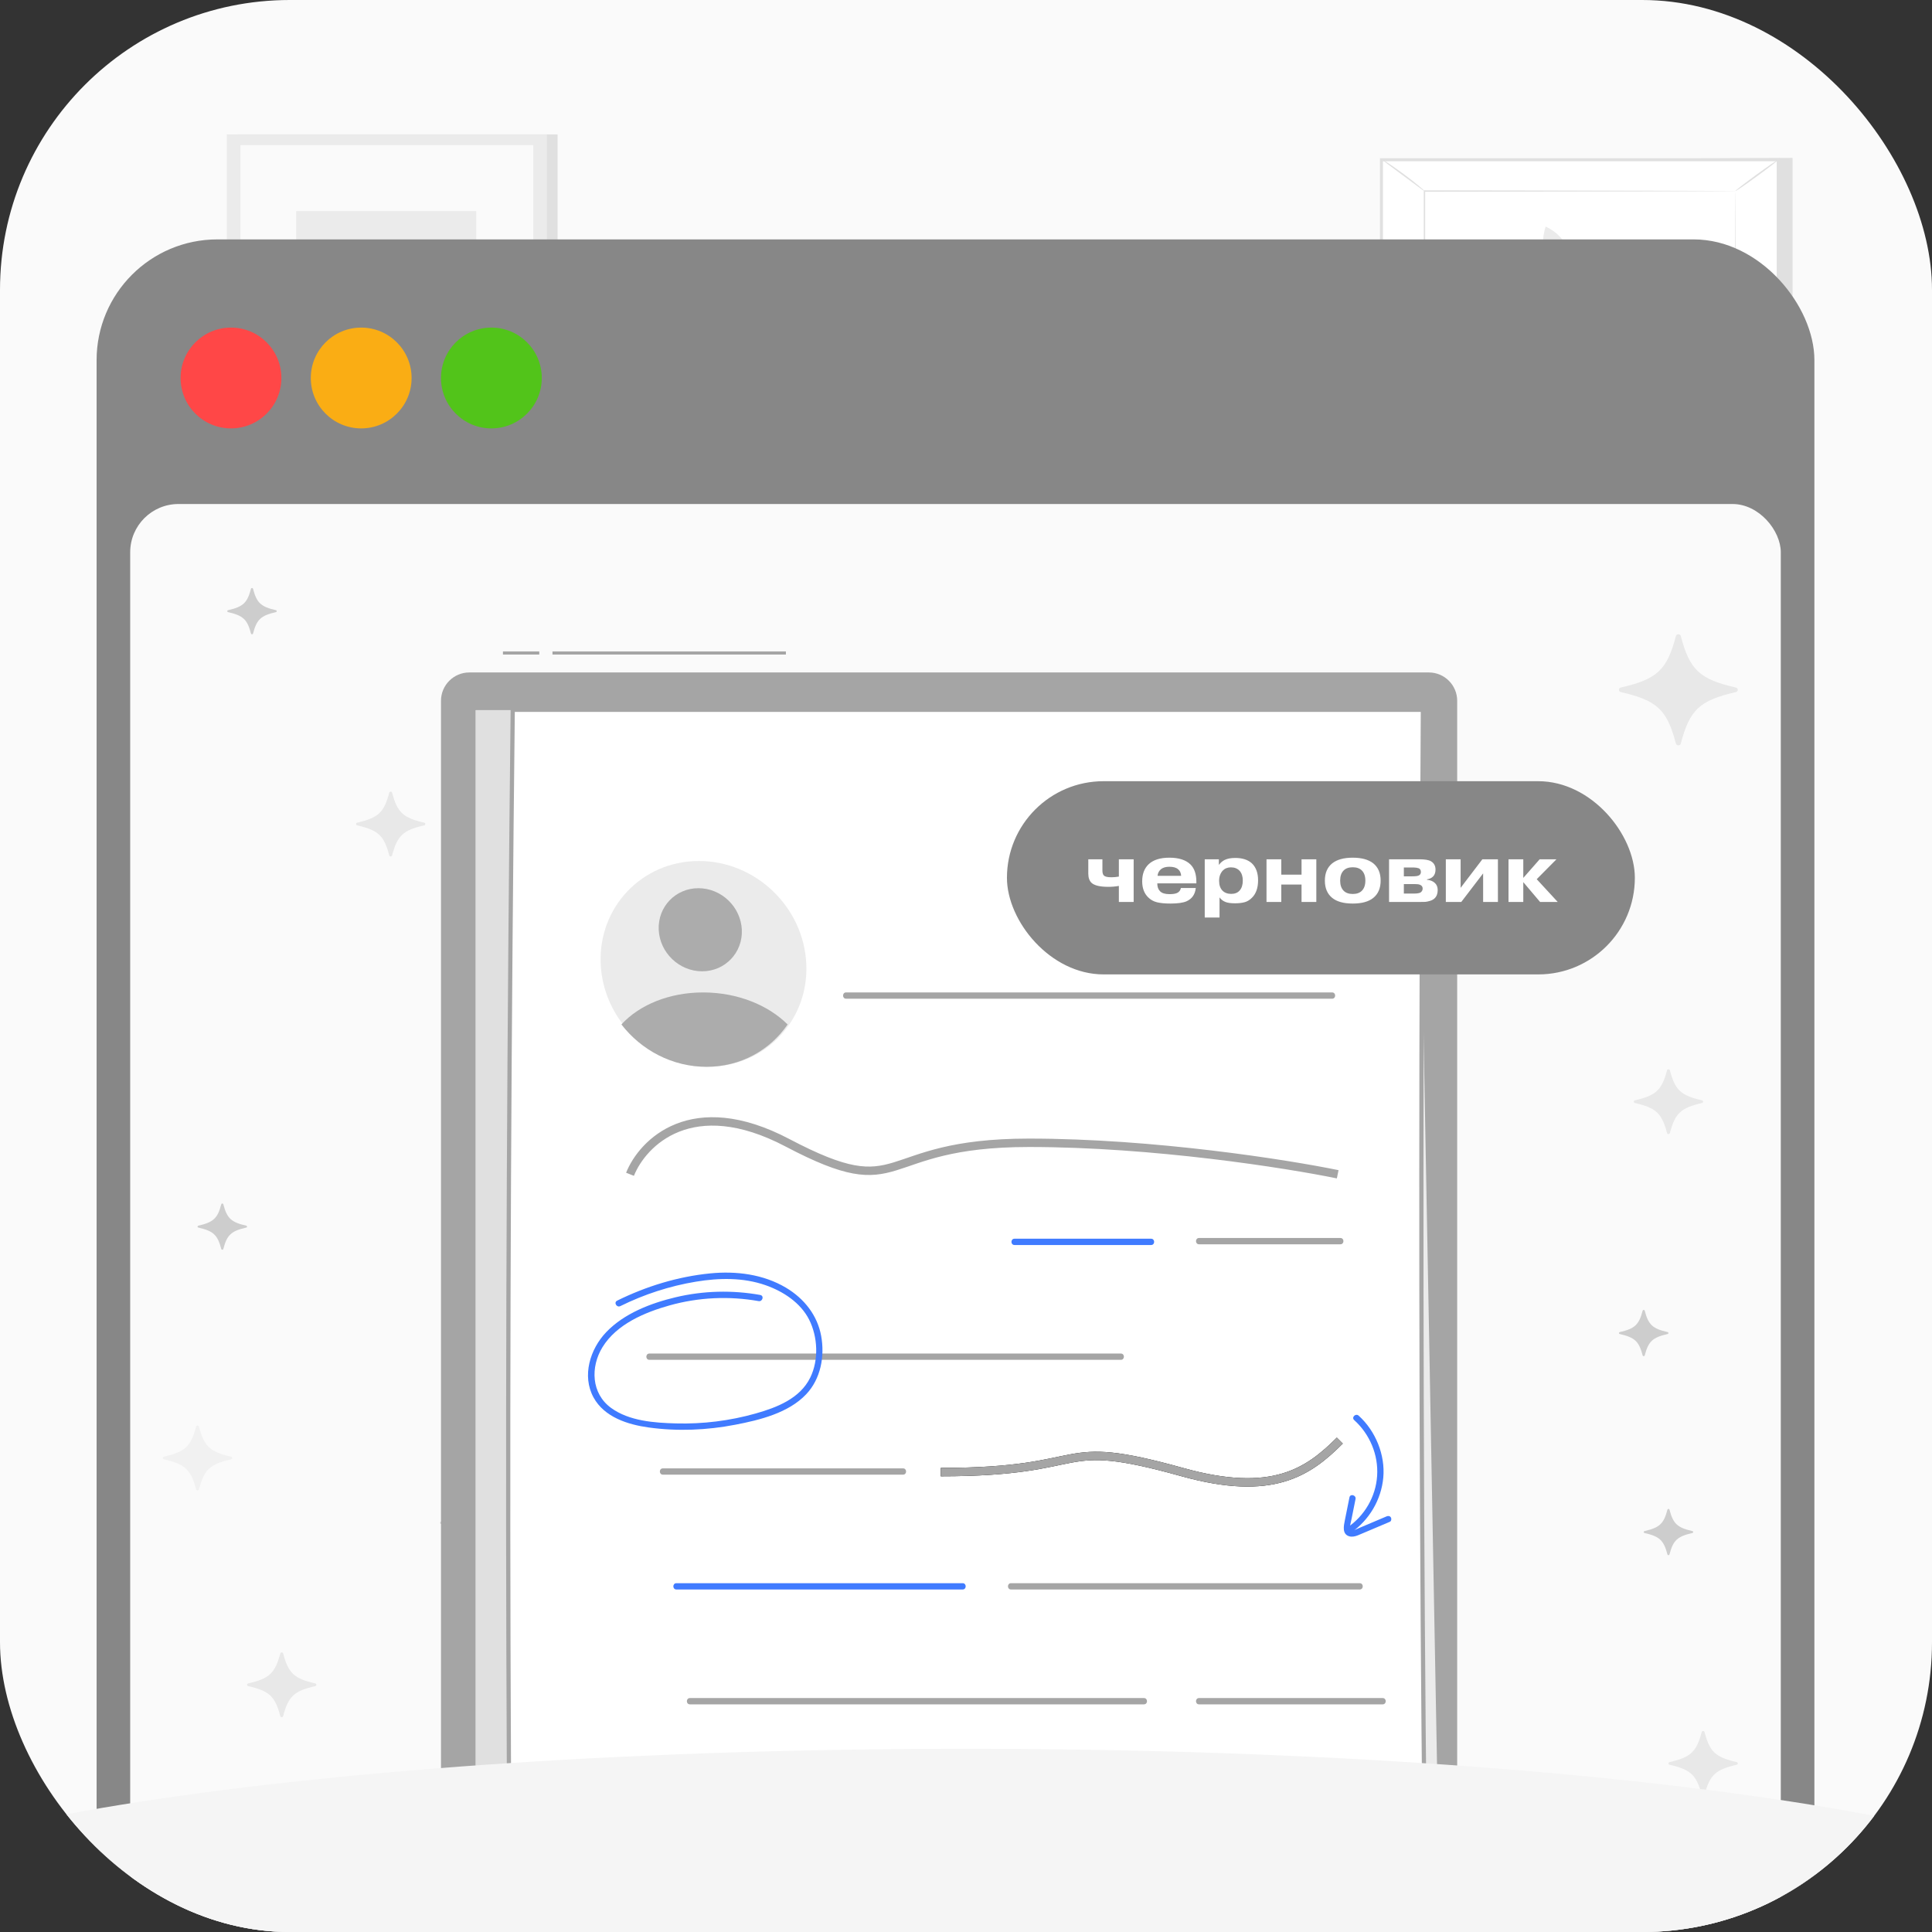 <svg width="160" height="160" viewBox="0 0 160 160" fill="none" xmlns="http://www.w3.org/2000/svg">
<rect x="0" y="0" width="160" height="160" fill="#333333" stroke="none"/>
<g clip-path="url(#clip0_78_11841)">
<rect width="160" height="160" rx="24" fill="#FAFAFA"/>
<path d="M148.454 13.078V38.489H115.59L114.406 13.257L148.454 13.078Z" fill="#E0E0E0"/>
<path d="M114.406 13.228V38.488H147.269V13.228L114.406 13.228Z" fill="white"/>
<path d="M147.394 38.613H114.281V13.101H147.394V38.613ZM114.53 38.361H147.141V13.353H114.53V38.364V38.361Z" fill="#E0E0E0"/>
<path d="M143.71 15.823H117.966V35.163H143.71V15.823Z" fill="white"/>
<path d="M143.71 15.823C143.71 15.823 143.665 15.823 143.585 15.827C143.502 15.827 143.381 15.827 143.225 15.83C142.902 15.83 142.433 15.833 141.823 15.836C140.597 15.839 138.809 15.846 136.543 15.852C132.016 15.859 125.586 15.868 117.969 15.881L118.026 15.823C118.026 21.626 118.03 28.21 118.033 35.16L117.969 35.096C127.556 35.099 136.444 35.106 143.713 35.109L143.659 35.163C143.671 29.319 143.681 24.489 143.687 21.119C143.694 19.433 143.697 18.113 143.7 17.207C143.7 16.758 143.703 16.413 143.707 16.177C143.707 15.945 143.713 15.82 143.713 15.82C143.713 15.82 143.716 15.935 143.719 16.165C143.719 16.397 143.723 16.738 143.726 17.185C143.726 18.084 143.732 19.401 143.739 21.084C143.745 24.464 143.754 29.303 143.767 35.16V35.214H143.713C136.444 35.218 127.556 35.221 117.969 35.227H117.905V35.163C117.905 28.21 117.908 21.623 117.911 15.823V15.763H117.969C125.605 15.776 132.044 15.785 136.581 15.792C138.841 15.798 140.626 15.804 141.849 15.808C142.455 15.808 142.921 15.814 143.24 15.814C143.394 15.814 143.512 15.814 143.595 15.817C143.675 15.817 143.713 15.82 143.713 15.82L143.71 15.823Z" fill="#E0E0E0"/>
<path d="M114.406 13.168C114.406 13.168 114.63 13.286 114.962 13.509C115.294 13.732 115.75 14.051 116.245 14.414C116.74 14.778 117.174 15.122 117.484 15.38C117.793 15.639 117.975 15.808 117.966 15.82C117.953 15.836 117.752 15.69 117.429 15.45C117.069 15.183 116.641 14.867 116.168 14.516C115.696 14.166 115.268 13.847 114.91 13.579C114.591 13.337 114.396 13.177 114.409 13.165L114.406 13.168Z" fill="#E0E0E0"/>
<path d="M147.269 13.229C147.292 13.257 146.51 13.863 145.53 14.58C144.546 15.298 143.732 15.856 143.71 15.827C143.688 15.798 144.467 15.193 145.45 14.475C146.433 13.758 147.247 13.2 147.266 13.229H147.269Z" fill="#E0E0E0"/>
<path d="M143.579 35.163C143.604 35.138 144.447 35.858 145.469 36.777C146.487 37.695 147.295 38.46 147.269 38.489C147.244 38.514 146.401 37.794 145.379 36.876C144.361 35.957 143.553 35.192 143.579 35.163Z" fill="#E0E0E0"/>
<path d="M114.406 38.488C114.38 38.463 115.15 37.73 116.123 36.853C117.097 35.976 117.905 35.287 117.927 35.313C117.953 35.338 117.183 36.072 116.21 36.949C115.236 37.825 114.428 38.514 114.406 38.488Z" fill="#E0E0E0"/>
<path d="M137.05 25.318C136.693 26.995 135.042 28.066 133.366 27.709C131.69 27.352 130.614 25.704 130.972 24.03C131.329 22.353 132.98 21.282 134.656 21.639C136.335 21.996 137.408 23.644 137.05 25.318Z" fill="#F5F5F5"/>
<path d="M132.999 27.62C132.967 27.604 133.098 27.285 133.267 26.762C133.433 26.243 133.634 25.497 133.551 24.677C133.465 23.861 133.044 23.195 132.644 22.847C132.242 22.487 131.891 22.414 131.907 22.369C131.907 22.347 132.287 22.363 132.753 22.713C133.216 23.054 133.698 23.765 133.794 24.648C133.883 25.529 133.641 26.303 133.43 26.82C133.213 27.339 133.028 27.633 132.999 27.62Z" fill="#E0E0E0"/>
<path d="M137.012 24.298C136.996 24.368 136.173 24.072 135.205 24.358C134.235 24.639 133.702 25.334 133.654 25.283C133.628 25.267 133.724 25.07 133.97 24.818C134.212 24.569 134.618 24.279 135.138 24.126C135.659 23.973 136.157 23.998 136.495 24.075C136.837 24.151 137.022 24.266 137.012 24.295V24.298Z" fill="#E0E0E0"/>
<path d="M135.608 24.139C135.57 24.139 135.586 23.922 135.474 23.616C135.368 23.316 135.097 22.921 134.653 22.742C134.203 22.57 133.737 22.678 133.456 22.828C133.169 22.978 133.035 23.147 133.003 23.122C132.98 23.109 133.067 22.892 133.367 22.682C133.654 22.474 134.194 22.309 134.739 22.516C135.279 22.733 135.563 23.217 135.637 23.565C135.716 23.922 135.63 24.142 135.608 24.136V24.139Z" fill="#E0E0E0"/>
<path d="M134.618 24.467C134.548 24.451 134.599 24.027 134.474 23.533C134.359 23.035 134.123 22.678 134.177 22.634C134.222 22.586 134.576 22.914 134.71 23.475C134.848 24.033 134.678 24.489 134.618 24.467Z" fill="#E0E0E0"/>
<path d="M134.589 23.494C134.586 23.568 134.317 23.581 134.062 23.714C133.803 23.855 133.59 24.033 133.539 23.979C133.497 23.941 133.625 23.683 133.95 23.501C134.298 23.325 134.602 23.437 134.589 23.494Z" fill="#E0E0E0"/>
<path d="M129.618 24.948C130.614 25.783 130.745 27.269 129.905 28.264C129.069 29.258 127.581 29.389 126.585 28.551C125.589 27.715 125.458 26.23 126.298 25.235C127.137 24.24 128.622 24.109 129.618 24.948Z" fill="#F5F5F5"/>
<path d="M129.717 28.477C129.695 28.493 129.529 28.292 129.238 27.989C128.948 27.693 128.52 27.291 127.942 27.055C127.364 26.823 126.767 26.864 126.39 27.011C126.007 27.154 125.832 27.358 125.806 27.336C125.79 27.33 125.937 27.081 126.339 26.893C126.732 26.705 127.38 26.634 128.009 26.89C128.631 27.145 129.062 27.585 129.334 27.907C129.605 28.235 129.733 28.468 129.717 28.48V28.477Z" fill="#E0E0E0"/>
<path d="M128.919 24.61C128.96 24.645 128.469 25.089 128.315 25.841C128.156 26.59 128.433 27.193 128.382 27.209C128.363 27.218 128.264 27.084 128.184 26.832C128.105 26.581 128.053 26.204 128.136 25.803C128.219 25.401 128.414 25.076 128.587 24.878C128.762 24.677 128.903 24.594 128.919 24.61Z" fill="#E0E0E0"/>
<path d="M128.312 25.494C128.296 25.519 128.159 25.43 127.913 25.398C127.677 25.363 127.313 25.398 127.035 25.637C126.761 25.876 126.665 26.227 126.668 26.469C126.665 26.715 126.732 26.864 126.703 26.877C126.687 26.89 126.572 26.753 126.537 26.475C126.502 26.211 126.582 25.79 126.917 25.5C127.255 25.216 127.683 25.2 127.942 25.273C128.21 25.347 128.328 25.484 128.312 25.497V25.494Z" fill="#E0E0E0"/>
<path d="M128.178 26.271C128.143 26.313 127.875 26.128 127.501 26.032C127.128 25.93 126.802 25.962 126.793 25.911C126.777 25.866 127.125 25.745 127.546 25.854C127.971 25.962 128.213 26.236 128.178 26.268V26.271Z" fill="#E0E0E0"/>
<path d="M127.517 25.943C127.565 25.972 127.479 26.153 127.479 26.373C127.479 26.596 127.523 26.804 127.469 26.817C127.428 26.829 127.3 26.654 127.297 26.37C127.303 26.077 127.485 25.911 127.52 25.94L127.517 25.943Z" fill="#E0E0E0"/>
<path d="M129.717 24.138C128.884 23.596 128.373 22.63 128.041 21.693C127.709 20.756 127.696 19.71 128.003 18.766C128.919 19.174 129.66 19.965 130.008 20.905C130.355 21.846 130.151 23.233 129.717 24.138Z" fill="#EBEBEB"/>
<path d="M128.75 20.303C129.117 21.518 129.417 22.752 129.644 24.002L128.75 20.303Z" fill="white"/>
<path d="M129.644 24.002C129.625 24.005 129.574 23.797 129.494 23.463C129.405 23.077 129.299 22.64 129.188 22.155C129.066 21.671 128.958 21.234 128.865 20.852C128.782 20.517 128.734 20.309 128.753 20.303C128.769 20.297 128.849 20.498 128.954 20.826C129.06 21.154 129.194 21.613 129.315 22.124C129.44 22.637 129.532 23.102 129.587 23.444C129.641 23.785 129.663 23.998 129.647 24.002H129.644Z" fill="#E0E0E0"/>
<path d="M131.827 28.363C132.801 28.159 133.845 28.481 134.745 28.908C135.642 29.335 136.393 30.065 136.846 30.951C135.907 31.312 134.825 31.277 133.912 30.856C132.999 30.435 132.162 29.31 131.827 28.366" fill="#EBEBEB"/>
<path d="M135.231 30.391C134.11 29.791 133.025 29.128 131.981 28.408L135.231 30.391Z" fill="white"/>
<path d="M131.977 28.407C131.977 28.407 132.172 28.5 132.466 28.682C132.801 28.889 133.187 29.128 133.609 29.389C134.037 29.648 134.423 29.88 134.761 30.084C135.055 30.263 135.237 30.375 135.227 30.39C135.218 30.407 135.023 30.32 134.713 30.164C134.407 30.008 133.989 29.775 133.539 29.501C133.088 29.227 132.693 28.959 132.412 28.758C132.131 28.557 131.965 28.42 131.974 28.407H131.977Z" fill="#E0E0E0"/>
<path d="M130.885 28.825C131.064 29.392 130.933 30.03 130.732 30.588C130.531 31.146 130.138 31.634 129.637 31.956C129.369 31.42 129.324 30.773 129.522 30.209C129.72 29.641 130.339 29.08 130.885 28.825Z" fill="#EBEBEB"/>
<path d="M129.876 30.964C130.167 30.263 130.499 29.581 130.866 28.918L129.876 30.964Z" fill="white"/>
<path d="M130.866 28.917C130.898 28.937 130.671 29.392 130.4 29.957C130.126 30.521 129.908 30.98 129.877 30.968C129.845 30.955 130.007 30.47 130.285 29.899C130.56 29.332 130.837 28.901 130.869 28.917H130.866Z" fill="#E0E0E0"/>
<path d="M46.174 11.13H19.667V54.949H46.174V11.13Z" fill="#E0E0E0"/>
<path d="M45.289 11.13H18.782V54.949H45.289V11.13Z" fill="#EBEBEB"/>
<path d="M44.163 12.02H19.913V54.06H44.163V12.02Z" fill="#FAFAFA"/>
<path d="M39.44 17.482H24.528V48.596H39.44V17.482Z" fill="#EBEBEB"/>
<path d="M24.529 37.587C24.494 34.679 27.111 31.841 29.994 31.436C31.367 31.242 32.829 31.516 34.112 30.99C36.405 30.053 37.133 27.011 39.441 26.109L39.546 48.599H24.529V37.59V37.587Z" fill="#E0E0E0"/>
<rect x="8" y="19.826" width="142.261" height="158.957" rx="10" fill="#878787"/>
<rect x="10.782" y="41.74" width="136.696" height="137.151" rx="4" fill="#FAFAFA"/>
<path opacity="0.4" d="M138.791 61.577C138.844 61.776 139.145 61.776 139.197 61.577C139.936 58.769 140.751 58.008 143.757 57.317C143.969 57.268 143.969 56.987 143.757 56.938C140.751 56.247 139.936 55.486 139.197 52.678C139.145 52.479 138.844 52.479 138.791 52.678C138.052 55.486 137.238 56.247 134.232 56.938C134.019 56.987 134.019 57.268 134.232 57.317C137.238 58.008 138.052 58.769 138.791 61.577Z" fill="#CDCDCD"/>
<path d="M15.741 150.404C15.689 150.205 15.387 150.205 15.335 150.404C14.596 153.213 13.782 153.973 10.775 154.664C10.563 154.713 10.563 154.995 10.775 155.043C13.782 155.734 14.596 156.495 15.335 159.304C15.387 159.502 15.689 159.502 15.741 159.304C16.48 156.495 17.294 155.734 20.3 155.043C20.513 154.995 20.513 154.713 20.3 154.664C17.294 153.973 16.48 153.213 15.741 150.404Z" fill="#CDCDCD"/>
<path opacity="0.2" d="M100.237 130.944C100.289 131.143 100.591 131.143 100.643 130.944C101.382 128.135 102.196 127.374 105.202 126.684C105.415 126.635 105.415 126.353 105.202 126.305C102.196 125.614 101.382 124.853 100.643 122.044C100.591 121.846 100.289 121.846 100.237 122.044C99.498 124.853 98.684 125.614 95.677 126.305C95.465 126.353 95.465 126.635 95.677 126.684C98.684 127.374 99.498 128.135 100.237 130.944Z" fill="#CDCDCD"/>
<path opacity="0.2" d="M81.78 159.304C81.832 159.503 82.134 159.503 82.186 159.304C82.925 156.495 83.739 155.734 86.745 155.044C86.958 154.995 86.958 154.713 86.745 154.664C83.739 153.974 82.925 153.213 82.186 150.404C82.134 150.206 81.832 150.206 81.78 150.404C81.041 153.213 80.227 153.974 77.22 154.664C77.008 154.713 77.008 154.995 77.22 155.044C80.227 155.734 81.041 156.495 81.78 159.304Z" fill="#CDCDCD"/>
<path d="M91.624 75.374C91.676 75.572 91.978 75.572 92.03 75.374C92.769 72.565 93.583 71.804 96.589 71.113C96.802 71.065 96.802 70.783 96.589 70.734C93.583 70.044 92.769 69.283 92.03 66.474C91.978 66.275 91.676 66.275 91.624 66.474C90.885 69.283 90.07 70.044 87.064 70.734C86.852 70.783 86.852 71.065 87.064 71.113C90.07 71.804 90.885 72.565 91.624 75.374Z" fill="#CDCDCD"/>
<path opacity="0.8" d="M54.295 81.037C54.243 80.839 53.942 80.839 53.889 81.037C53.15 83.846 52.336 84.607 49.33 85.298C49.117 85.346 49.117 85.628 49.33 85.677C52.336 86.368 53.15 87.128 53.889 89.937C53.942 90.136 54.243 90.136 54.295 89.937C55.035 87.128 55.849 86.368 58.855 85.677C59.067 85.628 59.067 85.346 58.855 85.298C55.849 84.607 55.035 83.846 54.295 81.037Z" fill="#CDCDCD"/>
<path opacity="0.2" d="M131.083 75.053C131.113 75.169 131.289 75.169 131.32 75.053C131.751 73.415 132.226 72.971 133.979 72.568C134.103 72.54 134.103 72.376 133.979 72.347C132.226 71.944 131.751 71.5 131.32 69.862C131.289 69.746 131.113 69.746 131.083 69.862C130.652 71.5 130.177 71.944 128.423 72.347C128.299 72.376 128.299 72.54 128.423 72.568C130.177 72.971 130.652 73.415 131.083 75.053Z" fill="#CDCDCD"/>
<path opacity="0.4" d="M23.449 136.928C23.419 136.813 23.243 136.813 23.212 136.928C22.781 138.567 22.306 139.011 20.553 139.414C20.429 139.442 20.429 139.606 20.553 139.635C22.306 140.038 22.781 140.482 23.212 142.12C23.243 142.236 23.419 142.236 23.449 142.12C23.881 140.482 24.355 140.038 26.109 139.635C26.233 139.606 26.233 139.442 26.109 139.414C24.355 139.011 23.881 138.567 23.449 136.928Z" fill="#CDCDCD"/>
<path opacity="0.2" d="M84.972 87.49C84.942 87.375 84.766 87.375 84.736 87.49C84.305 89.129 83.829 89.573 82.076 89.976C81.952 90.004 81.952 90.168 82.076 90.197C83.829 90.6 84.305 91.044 84.736 92.682C84.766 92.798 84.942 92.798 84.972 92.682C85.404 91.044 85.879 90.6 87.632 90.197C87.756 90.168 87.756 90.004 87.632 89.976C85.879 89.573 85.404 89.129 84.972 87.49Z" fill="#CDCDCD"/>
<path opacity="0.4" d="M138.056 93.832C138.086 93.947 138.262 93.947 138.292 93.832C138.724 92.193 139.199 91.749 140.952 91.346C141.076 91.318 141.076 91.154 140.952 91.125C139.199 90.722 138.724 90.278 138.292 88.64C138.262 88.524 138.086 88.524 138.056 88.64C137.624 90.278 137.149 90.722 135.396 91.125C135.272 91.154 135.272 91.318 135.396 91.346C137.149 91.749 137.624 92.193 138.056 93.832Z" fill="#CDCDCD"/>
<path opacity="0.4" d="M140.927 148.635C140.957 148.751 141.133 148.751 141.163 148.635C141.594 146.997 142.069 146.553 143.823 146.15C143.947 146.122 143.947 145.957 143.823 145.929C142.069 145.526 141.594 145.082 141.163 143.444C141.133 143.328 140.957 143.328 140.927 143.444C140.495 145.082 140.02 145.526 138.267 145.929C138.143 145.957 138.143 146.122 138.267 146.15C140.02 146.553 140.495 146.997 140.927 148.635Z" fill="#CDCDCD"/>
<path opacity="0.2" d="M16.477 118.15C16.446 118.034 16.27 118.034 16.24 118.15C15.809 119.788 15.334 120.232 13.58 120.635C13.456 120.663 13.456 120.828 13.58 120.856C15.334 121.259 15.809 121.703 16.24 123.341C16.27 123.457 16.446 123.457 16.477 123.341C16.908 121.703 17.383 121.259 19.136 120.856C19.26 120.828 19.26 120.663 19.136 120.635C17.383 120.232 16.908 119.788 16.477 118.15Z" fill="#CDCDCD"/>
<path opacity="0.4" d="M115.087 88.466C115.117 88.582 115.293 88.582 115.324 88.466C115.755 86.828 116.23 86.384 117.983 85.981C118.107 85.953 118.107 85.788 117.983 85.76C116.23 85.357 115.755 84.913 115.324 83.275C115.293 83.159 115.117 83.159 115.087 83.275C114.656 84.913 114.181 85.357 112.427 85.76C112.303 85.788 112.303 85.953 112.427 85.981C114.181 86.384 114.656 86.828 115.087 88.466Z" fill="#CDCDCD"/>
<path d="M39.445 123.515C39.415 123.399 39.239 123.399 39.209 123.515C38.777 125.154 38.302 125.597 36.549 126C36.425 126.029 36.425 126.193 36.549 126.222C38.302 126.624 38.777 127.068 39.209 128.707C39.239 128.823 39.415 128.823 39.445 128.707C39.877 127.068 40.352 126.624 42.105 126.222C42.229 126.193 42.229 126.029 42.105 126C40.352 125.597 39.877 125.154 39.445 123.515Z" fill="#CDCDCD"/>
<path d="M80.871 131.563C80.841 131.447 80.665 131.447 80.634 131.563C80.203 133.201 79.728 133.645 77.975 134.048C77.851 134.076 77.851 134.241 77.975 134.269C79.728 134.672 80.203 135.116 80.634 136.754C80.665 136.87 80.841 136.87 80.871 136.754C81.302 135.116 81.777 134.672 83.531 134.269C83.655 134.241 83.655 134.076 83.531 134.048C81.777 133.645 81.302 133.201 80.871 131.563Z" fill="#CDCDCD"/>
<path opacity="0.4" d="M32.473 65.646C32.442 65.53 32.266 65.53 32.236 65.646C31.805 67.284 31.33 67.728 29.576 68.131C29.452 68.16 29.452 68.324 29.576 68.352C31.33 68.755 31.805 69.199 32.236 70.838C32.266 70.953 32.442 70.953 32.473 70.838C32.904 69.199 33.379 68.755 35.133 68.352C35.256 68.324 35.256 68.16 35.133 68.131C33.379 67.728 32.904 67.284 32.473 65.646Z" fill="#CDCDCD"/>
<path d="M136.038 112.252C136.06 112.335 136.186 112.335 136.208 112.252C136.516 111.082 136.855 110.765 138.107 110.477C138.196 110.457 138.196 110.339 138.107 110.319C136.855 110.031 136.516 109.714 136.208 108.544C136.186 108.461 136.06 108.461 136.038 108.544C135.73 109.714 135.391 110.031 134.139 110.319C134.05 110.339 134.05 110.457 134.139 110.477C135.391 110.765 135.73 111.082 136.038 112.252Z" fill="#CDCDCD"/>
<path d="M18.494 99.73C18.472 99.647 18.346 99.647 18.325 99.73C18.017 100.9 17.677 101.217 16.425 101.505C16.336 101.525 16.336 101.642 16.425 101.663C17.677 101.95 18.017 102.267 18.325 103.438C18.346 103.521 18.472 103.521 18.494 103.438C18.802 102.267 19.141 101.95 20.393 101.663C20.482 101.642 20.482 101.525 20.393 101.505C19.141 101.217 18.802 100.9 18.494 99.73Z" fill="#CDCDCD"/>
<path d="M20.954 48.759C20.933 48.676 20.807 48.676 20.785 48.759C20.477 49.929 20.138 50.246 18.886 50.534C18.797 50.554 18.797 50.671 18.886 50.692C20.138 50.98 20.477 51.297 20.785 52.467C20.807 52.55 20.933 52.55 20.954 52.467C21.262 51.297 21.602 50.98 22.854 50.692C22.943 50.671 22.943 50.554 22.854 50.534C21.602 50.246 21.262 49.929 20.954 48.759Z" fill="#CDCDCD"/>
<path d="M138.259 125.023C138.237 124.94 138.111 124.94 138.09 125.023C137.782 126.193 137.442 126.51 136.19 126.798C136.101 126.818 136.101 126.936 136.19 126.956C137.442 127.244 137.782 127.561 138.09 128.731C138.111 128.814 138.237 128.814 138.259 128.731C138.567 127.561 138.906 127.244 140.158 126.956C140.247 126.936 140.247 126.818 140.158 126.798C138.906 126.51 138.567 126.193 138.259 125.023Z" fill="#CDCDCD"/>
<path d="M118.33 55.69H38.869C37.572 55.69 36.521 56.742 36.521 58.038V167.53C36.521 168.827 37.572 169.878 38.869 169.878H118.33C119.627 169.878 120.678 168.827 120.678 167.53V58.038C120.678 56.742 119.627 55.69 118.33 55.69Z" fill="#A5A5A5"/>
<path d="M43.109 58.811H39.397V166.978L117.21 167.59L119.359 165.11L117.474 63.075L43.109 58.811Z" fill="#EBEBEB"/>
<path d="M119.359 165.11H42.42V58.811H39.397V167.59H117.21L119.359 165.11Z" fill="#E0E0E0"/>
<path d="M125.912 311.652H49.996C42.601 269.596 41.292 162.615 42.462 58.782H117.837C117.222 162.555 118.705 255.736 125.909 311.652H125.912Z" fill="white" stroke="#A5A5A5" stroke-width="0.348" stroke-miterlimit="10"/>
<path d="M49.748 79.828C49.831 81.701 50.509 83.431 51.596 84.835C53.238 86.964 55.811 88.348 58.643 88.348C61.475 88.348 63.922 86.964 65.371 84.835C66.332 83.431 66.857 81.701 66.774 79.828C66.564 75.12 62.582 71.304 57.882 71.304C53.181 71.304 49.535 75.12 49.748 79.828Z" fill="#EBEBEB"/>
<path d="M54.553 76.998C54.639 78.897 56.246 80.438 58.146 80.438C60.045 80.438 61.517 78.897 61.434 76.998C61.347 75.098 59.74 73.558 57.84 73.558C55.941 73.558 54.47 75.098 54.553 76.998Z" fill="#A5A5A5"/>
<path d="M51.465 84.841C53.105 86.967 55.675 88.348 58.505 88.348C61.334 88.348 63.778 86.967 65.226 84.841C63.612 83.234 61.058 82.191 58.229 82.191C55.4 82.191 52.936 83.234 51.465 84.841Z" fill="#A5A5A5"/>
<path opacity="0.1" d="M54.553 76.998C54.639 78.897 56.246 80.438 58.146 80.438C60.045 80.438 61.517 78.897 61.434 76.998C61.347 75.098 59.74 73.558 57.84 73.558C55.941 73.558 54.47 75.098 54.553 76.998Z" fill="#EBEBEB"/>
<path opacity="0.1" d="M51.465 84.841C53.105 86.967 55.675 88.348 58.505 88.348C61.334 88.348 63.778 86.967 65.226 84.841C63.612 83.234 61.058 82.191 58.229 82.191C55.4 82.191 52.936 83.234 51.465 84.841Z" fill="#EBEBEB"/>
<path d="M70.072 82.71H110.319C110.656 82.71 110.656 82.188 110.319 82.188H70.072C69.734 82.188 69.734 82.71 70.072 82.71Z" fill="#A5A5A5"/>
<path d="M53.78 112.616H92.824C93.161 112.616 93.161 112.094 92.824 112.094H53.78C53.443 112.094 53.443 112.616 53.78 112.616Z" fill="#A5A5A5"/>
<path d="M54.9 122.125H74.785C75.123 122.125 75.123 121.604 74.785 121.604H54.9C54.562 121.604 54.562 122.125 54.9 122.125Z" fill="#A5A5A5"/>
<path d="M56.017 131.635H79.721C80.059 131.635 80.059 131.113 79.721 131.113H56.017C55.679 131.113 55.679 131.635 56.017 131.635Z" fill="#407BFF"/>
<path d="M57.136 141.148H94.736C95.074 141.148 95.074 140.626 94.736 140.626H57.136C56.799 140.626 56.799 141.148 57.136 141.148Z" fill="#A5A5A5"/>
<path d="M59.06 151.701H84.497C84.834 151.701 84.834 151.179 84.497 151.179H59.06C58.723 151.179 58.723 151.701 59.06 151.701Z" fill="#263238"/>
<path d="M62.97 107.245C60.639 106.827 58.246 106.887 55.94 107.436C53.888 107.927 51.683 108.772 50.198 110.33C48.869 111.725 48.18 113.937 49.151 115.725C50.045 117.367 51.999 117.982 53.732 118.219C56.107 118.546 58.545 118.445 60.897 117.989C62.918 117.6 65.297 117.019 66.765 115.467C67.975 114.187 68.316 112.316 68.003 110.622C67.69 108.928 66.601 107.541 65.088 106.64C63.206 105.523 60.963 105.245 58.813 105.457C56.139 105.721 53.516 106.525 51.109 107.714C50.806 107.864 51.071 108.313 51.373 108.167C53.349 107.189 55.464 106.501 57.638 106.142C59.554 105.826 61.544 105.787 63.398 106.434C64.855 106.942 66.302 107.885 67.012 109.294C67.721 110.702 67.822 112.612 67.106 114.076C66.253 115.826 64.333 116.563 62.573 117.061C60.434 117.666 58.205 117.941 55.982 117.881C54.191 117.833 52.111 117.69 50.608 116.598C48.966 115.405 48.886 113.21 49.895 111.568C51.067 109.659 53.398 108.681 55.464 108.104C57.857 107.436 60.382 107.318 62.827 107.753C63.154 107.812 63.297 107.307 62.966 107.248L62.97 107.245Z" fill="#407BFF"/>
<path d="M85.69 145.701C81.972 145.141 78.073 145.739 74.74 147.51C73.37 148.24 71.881 149.708 72.667 151.395C73.454 153.082 75.537 153.294 77.099 153.652C81.067 154.567 85.172 155.325 89.245 154.678C90.873 154.421 92.81 154.004 94.09 152.887C95.37 151.77 95.175 150.247 94.121 149.117C92.824 147.729 90.758 147.078 88.932 146.786C86.904 146.459 84.841 146.529 82.796 146.616C82.462 146.63 82.459 147.151 82.796 147.137C85.958 146.998 89.387 146.859 92.264 148.4C93.46 149.04 95.154 150.438 94.215 151.955C93.419 153.242 91.488 153.677 90.125 153.983C86.58 154.769 82.907 154.341 79.391 153.621C78.48 153.433 77.572 153.228 76.664 153.016C75.815 152.817 74.904 152.664 74.142 152.212C73.485 151.826 72.942 151.158 72.987 150.358C73.043 149.447 73.728 148.741 74.455 148.278C76.02 147.28 77.902 146.671 79.714 146.32C81.634 145.948 83.62 145.91 85.558 146.202C85.885 146.25 86.027 145.75 85.697 145.697L85.69 145.701Z" fill="#407BFF"/>
<path d="M99.3 147.993H115.175C115.512 147.993 115.512 147.471 115.175 147.471H99.3C98.963 147.471 98.963 147.993 99.3 147.993Z" fill="#407BFF"/>
<path d="M100.413 149.346H114.511C114.848 149.346 114.848 148.824 114.511 148.824H100.413C100.076 148.824 100.076 149.346 100.413 149.346Z" fill="#407BFF"/>
<path d="M45.753 54.077H65.085" stroke="#A5A5A5" stroke-width="0.261" stroke-linejoin="round"/>
<path d="M83.728 131.635H112.605C112.942 131.635 112.942 131.113 112.605 131.113H83.728C83.391 131.113 83.391 131.635 83.728 131.635Z" fill="#A5A5A5"/>
<path d="M99.3 141.148H114.507C114.845 141.148 114.845 140.626 114.507 140.626H99.3C98.963 140.626 98.963 141.148 99.3 141.148Z" fill="#A5A5A5"/>
<path d="M84.017 103.107H95.328C95.666 103.107 95.666 102.585 95.328 102.585H84.017C83.68 102.585 83.68 103.107 84.017 103.107Z" fill="#407BFF"/>
<path d="M99.3 103.047H111.005C111.342 103.047 111.342 102.525 111.005 102.525H99.3C98.963 102.525 98.963 103.047 99.3 103.047Z" fill="#A5A5A5"/>
<path d="M112.149 117.607C113.439 118.772 114.163 120.487 114.048 122.226C113.933 123.965 112.998 125.537 111.592 126.497C111.318 126.685 111.578 127.137 111.857 126.95C113.387 125.903 114.392 124.209 114.559 122.358C114.726 120.508 113.933 118.515 112.518 117.238C112.267 117.016 111.898 117.381 112.149 117.607Z" fill="#407BFF"/>
<path d="M114.834 125.579C114.337 125.788 113.839 126 113.346 126.209C113.099 126.313 112.848 126.417 112.601 126.525C112.41 126.605 112.198 126.724 111.986 126.737C111.801 126.751 111.784 126.616 111.801 126.459C111.822 126.223 111.892 125.986 111.937 125.753C112.045 125.217 112.153 124.682 112.26 124.146C112.326 123.819 111.822 123.677 111.756 124.007C111.627 124.64 111.502 125.273 111.373 125.91C111.279 126.369 111.133 127.054 111.742 127.231C111.975 127.297 112.229 127.238 112.448 127.151C112.733 127.037 113.015 126.911 113.297 126.793C113.895 126.539 114.497 126.285 115.095 126.031C115.227 125.976 115.252 125.784 115.189 125.673C115.113 125.537 114.959 125.524 114.831 125.579H114.834Z" fill="#407BFF"/>
<path d="M44.66 54.077H41.652" stroke="#A5A5A5" stroke-width="0.261" stroke-linejoin="round"/>
<rect x="83.391" y="64.696" width="52" height="16" rx="8" fill="#878787"/>
<path d="M90.128 71.162H91.297V72.087C91.297 72.287 91.338 72.428 91.422 72.511C91.515 72.604 91.721 72.651 92.041 72.651C92.254 72.651 92.461 72.632 92.66 72.595V71.162H93.885V74.696H92.66V73.367C92.387 73.418 92.097 73.444 91.791 73.444C91.09 73.444 90.622 73.33 90.385 73.103C90.214 72.931 90.128 72.678 90.128 72.344V71.162ZM95.864 72.532H97.819C97.8 72.291 97.717 72.11 97.568 71.99C97.411 71.851 97.169 71.781 96.845 71.781C96.553 71.781 96.323 71.846 96.156 71.976C95.98 72.12 95.882 72.305 95.864 72.532ZM97.798 73.541H99.029C98.974 74.07 98.718 74.436 98.264 74.64C97.976 74.765 97.534 74.828 96.935 74.828C96.481 74.828 96.11 74.793 95.822 74.724C95.535 74.654 95.287 74.515 95.078 74.306C94.753 73.982 94.591 73.541 94.591 72.984C94.591 72.386 94.767 71.918 95.12 71.579C95.504 71.213 96.077 71.03 96.838 71.03C97.631 71.03 98.218 71.22 98.598 71.6C98.918 71.92 99.078 72.398 99.078 73.033V73.158H95.843V73.179C95.843 73.448 95.92 73.659 96.073 73.812C96.23 73.97 96.49 74.049 96.852 74.049C97.139 74.049 97.35 74.016 97.485 73.951C97.652 73.873 97.756 73.736 97.798 73.541ZM101.942 71.83C101.664 71.83 101.436 71.92 101.26 72.101C101.061 72.324 100.961 72.604 100.961 72.943C100.961 73.295 101.054 73.567 101.239 73.757C101.42 73.938 101.661 74.028 101.963 74.028C102.269 74.028 102.503 73.933 102.665 73.743C102.837 73.548 102.923 73.274 102.923 72.922C102.923 72.588 102.837 72.321 102.665 72.122C102.484 71.927 102.243 71.83 101.942 71.83ZM99.771 71.162H100.94V71.607H100.961C101.086 71.44 101.239 71.31 101.42 71.218C101.647 71.106 101.94 71.051 102.297 71.051C102.886 71.051 103.345 71.199 103.674 71.496C104.017 71.825 104.189 72.293 104.189 72.901C104.189 73.536 104.017 74.021 103.674 74.355C103.484 74.545 103.275 74.668 103.048 74.724C102.825 74.779 102.57 74.807 102.283 74.807C101.921 74.807 101.65 74.768 101.469 74.689C101.283 74.615 101.126 74.492 100.996 74.32V75.983H99.771L99.771 71.162ZM106.111 73.256V74.696H104.887L104.887 71.162H106.111V72.435H107.788V71.162H109.012V74.696H107.788V73.256H106.111ZM112.781 72.087C112.605 71.911 112.354 71.823 112.03 71.823C111.705 71.823 111.454 71.911 111.278 72.087C111.083 72.282 110.986 72.562 110.986 72.929C110.986 73.295 111.083 73.576 111.278 73.771C111.454 73.947 111.705 74.035 112.03 74.035C112.354 74.035 112.605 73.947 112.781 73.771C112.976 73.576 113.073 73.295 113.073 72.929C113.073 72.562 112.976 72.282 112.781 72.087ZM113.727 71.496C114.135 71.825 114.339 72.303 114.339 72.929C114.339 73.555 114.135 74.033 113.727 74.362C113.342 74.673 112.776 74.828 112.03 74.828C111.283 74.828 110.717 74.673 110.332 74.362C109.924 74.033 109.72 73.555 109.72 72.929C109.72 72.303 109.924 71.825 110.332 71.496C110.726 71.185 111.292 71.03 112.03 71.03C112.767 71.03 113.333 71.185 113.727 71.496ZM116.261 73.214V74H117.144C117.339 74 117.499 73.975 117.624 73.924C117.754 73.84 117.819 73.727 117.819 73.583C117.819 73.434 117.742 73.33 117.589 73.27C117.506 73.233 117.353 73.214 117.13 73.214H116.261ZM116.261 71.844V72.574H116.97C117.253 72.574 117.436 72.546 117.52 72.491C117.622 72.43 117.673 72.338 117.673 72.212C117.673 72.078 117.62 71.978 117.513 71.913C117.374 71.867 117.239 71.844 117.109 71.844H116.261ZM115.036 71.162H117.52C117.988 71.162 118.315 71.215 118.501 71.322C118.756 71.47 118.883 71.702 118.883 72.017C118.883 72.263 118.814 72.456 118.675 72.595C118.559 72.711 118.392 72.787 118.174 72.825V72.859C118.438 72.882 118.651 72.966 118.814 73.11C118.981 73.258 119.064 73.457 119.064 73.708C119.064 74.005 118.978 74.234 118.807 74.397C118.709 74.489 118.584 74.559 118.431 74.605C118.278 74.652 118.148 74.68 118.042 74.689C117.935 74.694 117.784 74.696 117.589 74.696H115.036V71.162ZM120.962 73.527L122.764 71.162H124.051V74.696H122.826V72.331L121.017 74.696H119.737V71.162H120.962V73.527ZM126.152 72.706L127.509 71.162H128.9L127.265 72.811L129.004 74.696H127.543L126.152 73.054V74.696H124.928V71.162H126.152V72.706Z" fill="white"/>
<path d="M80 174.739C133.403 174.739 176.695 168.043 176.695 159.783C176.695 151.523 133.403 144.826 80 144.826C26.596 144.826 -16.696 151.523 -16.696 159.783C-16.696 168.043 26.596 174.739 80 174.739Z" fill="#F5F5F5"/>
<circle cx="19.13" cy="31.304" r="4.174" fill="#FF4747"/>
<circle cx="29.913" cy="31.304" r="4.174" fill="#FAAD14"/>
<circle cx="40.695" cy="31.304" r="4.174" fill="#52C41A"/>
<path d="M52.174 97.249C53.217 94.641 57.287 90.467 65.217 94.641C75.13 99.858 72.348 94.641 85.217 94.641C95.513 94.641 106.551 96.38 110.783 97.249" stroke="#A5A5A5" stroke-width="0.696"/>
<path d="M110.957 119.304C108.348 121.913 105.391 124 97.913 121.913C87.123 118.902 90.783 121.913 77.913 121.913" stroke="black" stroke-width="0.696"/>
<path d="M110.957 119.304C108.348 121.913 105.391 124 97.913 121.913C87.123 118.902 90.783 121.913 77.913 121.913" stroke="#A5A5A5" stroke-width="0.696"/>
</g>
<defs>
<clipPath id="clip0_78_11841">
<rect width="160" height="160" rx="24" fill="white"/>
</clipPath>
</defs>
</svg>
